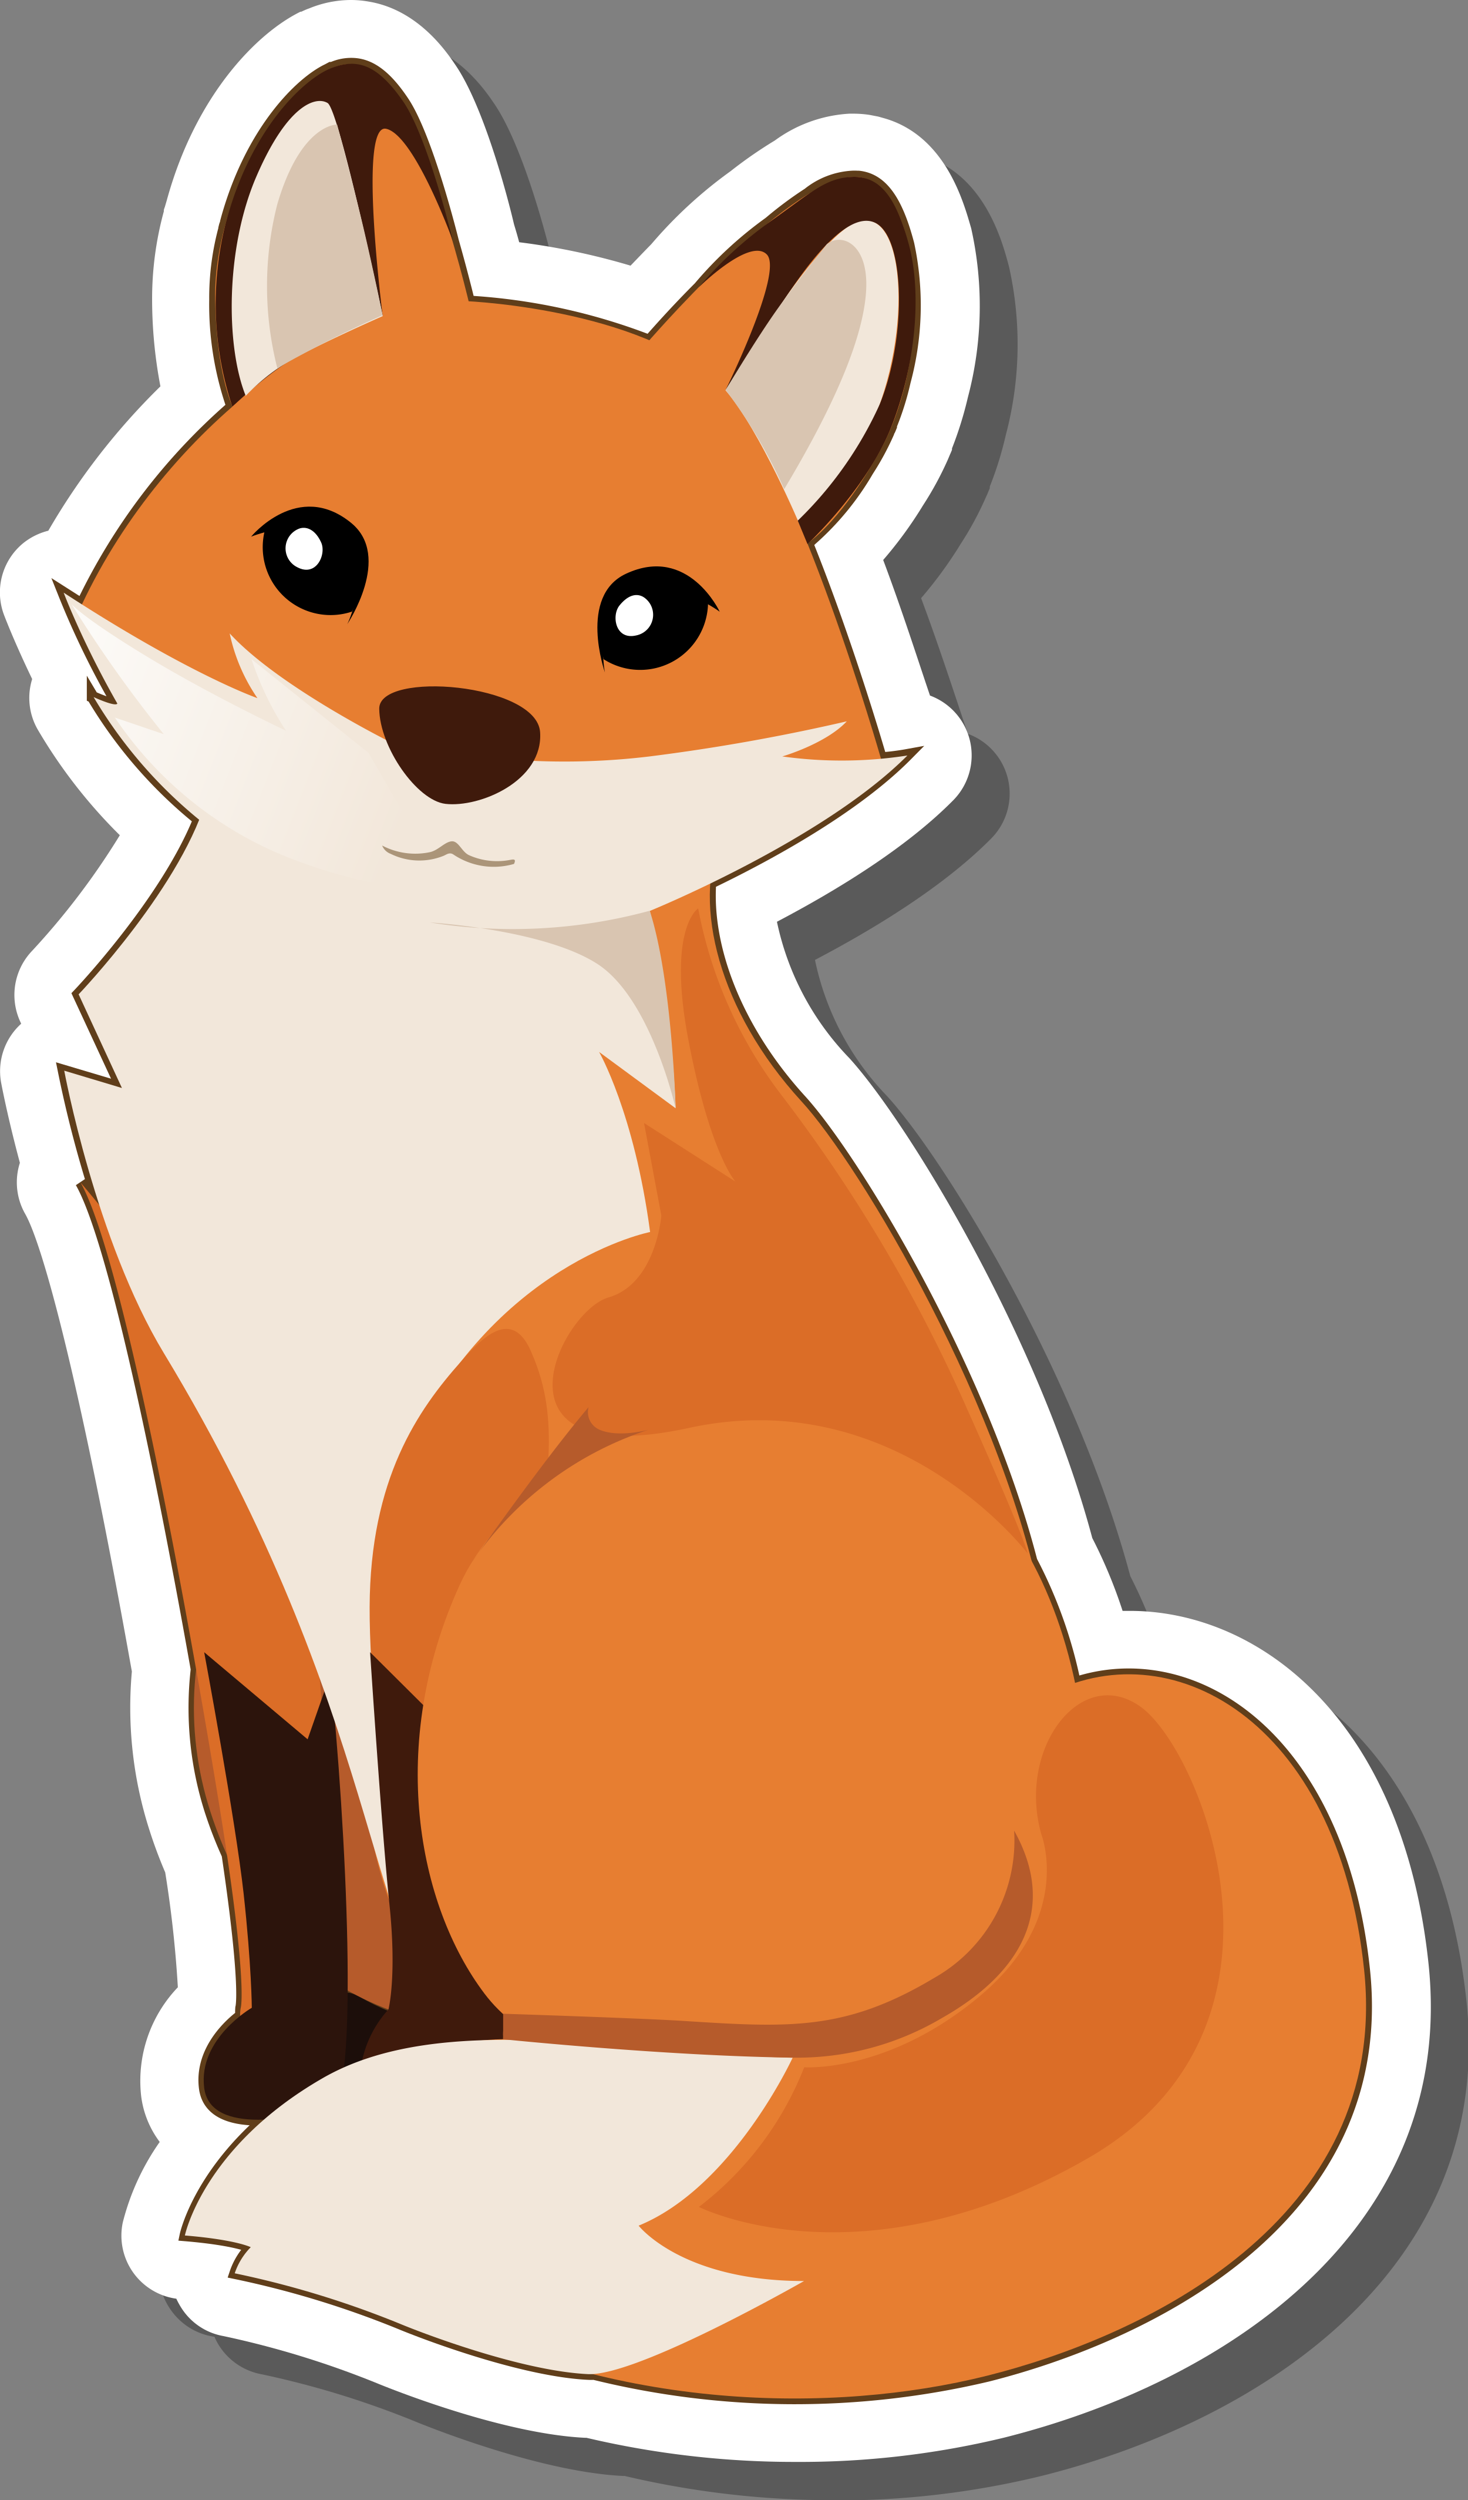 <svg id="Layer_1" data-name="Layer 1" xmlns="http://www.w3.org/2000/svg" xmlns:xlink="http://www.w3.org/1999/xlink" width="125.46" height="213.55" viewBox="0 0 125.46 213.55">
  <rect x="0" y="0" width="125.46" height="213.55" fill="#808080" stroke="none"/>
  <defs>
    <style>
      .cls-1 {
        fill: #353535;
        opacity: 0.5;
      }

      .cls-2 {
        fill: #fff;
      }

      .cls-3 {
        fill: none;
        stroke: #603e1a;
        stroke-miterlimit: 10;
      }

      .cls-4 {
        fill: #e77e31;
      }

      .cls-5 {
        fill: #3f1a0c;
      }

      .cls-6 {
        fill: #1c0e0a;
      }

      .cls-7 {
        fill: #b65b2b;
      }

      .cls-8 {
        fill: #db6d27;
      }

      .cls-9 {
        fill: #2c140c;
      }

      .cls-10 {
        fill: #f2e7da;
      }

      .cls-11 {
        fill: #4e1f0f;
      }

      .cls-12 {
        fill: #d9c5b1;
      }

      .cls-13 {
        fill: url(#Áåçûìÿííûé_ãðàäèåíò_26);
      }

      .cls-14 {
        fill: #ab9579;
      }
    </style>
    <linearGradient id="Áåçûìÿííûé_ãðàäèåíò_26" data-name="Áåçûìÿííûé ãðàäèåíò 26" x1="37.68" y1="70.5" x2="5.98" y2="58.15" gradientUnits="userSpaceOnUse">
      <stop offset="0.09" stop-color="#f2e7da"/>
      <stop offset="1" stop-color="#fcfaf7"/>
    </linearGradient>
  </defs>
  <g>
    <path class="cls-1" d="M71.28,213.55a77.67,77.67,0,0,1-17.89-2.07h-.13c-6.81-.33-15.87-3.88-17.62-4.59a77.05,77.05,0,0,0-13.3-4.1,5.47,5.47,0,0,1-3.65-2.5,5.15,5.15,0,0,1-.36-.7,5.45,5.45,0,0,1-3.62-2.14,5.39,5.39,0,0,1-1-4.36,20.81,20.81,0,0,1,3.17-6.89,8.11,8.11,0,0,1-1.59-3.92A11.62,11.62,0,0,1,18.46,173a96,96,0,0,0-1.07-9.8c-.51-1.18-.95-2.35-1.34-3.57A34.37,34.37,0,0,1,14.54,146c-4.43-24.78-7.61-36.45-9.12-39.1A5.39,5.39,0,0,1,5,102.59C3.9,98.65,3.38,95.86,3.35,95.7a5.47,5.47,0,0,1,1.72-5h0L5,90.46a5.44,5.44,0,0,1,1-6,62.59,62.59,0,0,0,7.53-9.9,43.33,43.33,0,0,1-7-9A5.46,5.46,0,0,1,6,61.22c-1.53-3.13-2.35-5.29-2.39-5.41A5.42,5.42,0,0,1,7.43,48.6,58,58,0,0,1,17,36.28,39.57,39.57,0,0,1,16.22,29a27.5,27.5,0,0,1,1-7.62l0-.08c0-.14.07-.28.11-.41l.14-.51C20,11.34,25.24,6.07,29,4.3l.07,0a5,5,0,0,1,.49-.22l.2-.08a9.61,9.61,0,0,1,3.55-.71,8.6,8.6,0,0,1,1.52.14c4.19.71,6.61,4.25,7.41,5.43,2.42,3.55,4.43,11.16,5,13.59.15.53.3,1,.43,1.53a58.26,58.26,0,0,1,9.53,2c.53-.57,1.13-1.19,1.76-1.83a38.51,38.51,0,0,1,6.78-6.24,34.39,34.39,0,0,1,3.76-2.69,11.79,11.79,0,0,1,6.36-2.29h.43a8,8,0,0,1,1.36.11,5.57,5.57,0,0,1,.71.14l.36.09c5.37,1.49,6.93,7.3,7.51,9.5a30.24,30.24,0,0,1-.28,14.42,29.53,29.53,0,0,1-1.36,4.37s0,.09,0,.13-.12.28-.16.39-.2.45-.2.45a27.24,27.24,0,0,1-2.11,3.9,35.59,35.59,0,0,1-3.4,4.66c1.64,4.39,3,8.64,4,11.59a5.44,5.44,0,0,1,2,8.93c-4.05,4.1-10,7.72-15.07,10.38a23.64,23.64,0,0,0,6.17,11.64c5,5.5,16.18,23.79,20.78,41a42.07,42.07,0,0,1,2.58,6.22h.62c11.1,0,23.3,9.3,25.53,30.08,2.41,22.6-17.19,35.77-36.33,40.55a73.58,73.58,0,0,1-17.65,2.09Z"/>
    <path class="cls-2" d="M68,210.28a77.58,77.58,0,0,1-17.88-2.06H50c-6.8-.33-15.86-3.88-17.61-4.59a78.15,78.15,0,0,0-13.3-4.1,5.36,5.36,0,0,1-3.65-2.5,6.56,6.56,0,0,1-.37-.69,5.44,5.44,0,0,1-4.58-6.5,20.81,20.81,0,0,1,3.16-6.89A8.19,8.19,0,0,1,12.06,179a11.57,11.57,0,0,1,3.14-9.26,97.58,97.58,0,0,0-1.08-9.81c-.5-1.17-.94-2.34-1.33-3.56a34.21,34.21,0,0,1-1.52-13.6C6.85,118,3.66,106.33,2.15,103.68a5.45,5.45,0,0,1-.45-4.36C.64,95.38.12,92.6.09,92.44a5.46,5.46,0,0,1,1.72-5h0l-.09-.2a5.45,5.45,0,0,1,1-6,62.53,62.53,0,0,0,7.52-9.9,43.85,43.85,0,0,1-7-9A5.41,5.41,0,0,1,2.75,58C1.22,54.83.4,52.67.35,52.54A5.44,5.44,0,0,1,2,46.38a5.59,5.59,0,0,1,2.13-1.05A57.77,57.77,0,0,1,13.71,33,39.63,39.63,0,0,1,13,25.68a28.32,28.32,0,0,1,1-7.62L14,18c0-.14.08-.27.11-.4l.15-.51C16.73,8.08,22,2.8,25.68,1l.07,0c.18-.08.34-.16.5-.22l.19-.07A9.45,9.45,0,0,1,30,0a8.62,8.62,0,0,1,1.53.14c4.19.7,6.61,4.25,7.4,5.42,2.42,3.55,4.43,11.16,5,13.6.16.53.3,1,.44,1.53a59.09,59.09,0,0,1,9.52,2c.54-.56,1.13-1.18,1.77-1.83a38.13,38.13,0,0,1,6.78-6.24A37.33,37.33,0,0,1,66.22,12a11.92,11.92,0,0,1,6.36-2.29H73a9,9,0,0,1,1.35.11l.72.14.35.1C80.81,11.5,82.36,17.3,83,19.5a30.41,30.41,0,0,1-.28,14.43,31.17,31.17,0,0,1-1.36,4.37l0,.12c-.07.18-.12.29-.17.4l-.19.45a27.89,27.89,0,0,1-2.12,3.9,34.7,34.7,0,0,1-3.4,4.66c1.65,4.39,3,8.64,4,11.58a5.45,5.45,0,0,1,2,8.93c-4.06,4.11-10,7.72-15.08,10.39a23.71,23.71,0,0,0,6.18,11.64c5,5.5,16.17,23.79,20.77,41a42.1,42.1,0,0,1,2.59,6.22h.61c11.11,0,23.31,9.3,25.53,30.08,2.42,22.59-17.18,35.76-36.32,40.55A74.18,74.18,0,0,1,68,210.28Z"/>
    <path class="cls-3" d="M116.58,168.22c-2.12-19.83-14.56-27.82-24.71-24.47a39.24,39.24,0,0,0-3.71-10.41C83.92,116.94,73,99,68.47,94c-5.62-6.15-8.14-13.13-7.76-18.58,5-2.4,12.33-6.41,16.81-10.94a20.93,20.93,0,0,1-2.23.28S72.56,55.26,69,46.42h0l0,0,.36-.34a23.67,23.67,0,0,0,4.81-5.87,23.05,23.05,0,0,0,1.74-3.21c0-.09.08-.19.13-.29l.12-.29,0-.09a23.87,23.87,0,0,0,1.17-3.74,25,25,0,0,0,.31-11.73c-1-3.82-2.31-5.57-4.26-5.78h-.11a3.65,3.65,0,0,0-.47,0,6.61,6.61,0,0,0-3.73,1.45A32.13,32.13,0,0,0,65.75,19l0,0a33.17,33.17,0,0,0-6,5.54l0,0c-2,2-3.59,3.8-4.26,4.56a51.11,51.11,0,0,0-15.41-3.35c-.28-1.15-.75-3-1.37-5.17h0S36.53,11.7,34.43,8.63C33,6.5,31.68,5.54,30.26,5.45a4,4,0,0,0-1.87.34l-.11,0L28,5.94h0c-2.27,1.08-6.48,5.14-8.6,12.67l-.09.33c0,.12-.07.23-.1.35a.15.15,0,0,0,0,.07,22.63,22.63,0,0,0-.83,6.21,26.62,26.62,0,0,0,1.41,9,1.36,1.36,0,0,1,.06.16A52.18,52.18,0,0,0,7,51.63l-1.57-1A72.46,72.46,0,0,0,9.92,59.9h0c.41.73-2-.37-2-.37A39.21,39.21,0,0,0,17,70c-2.88,7.16-10.3,14.93-10.3,14.93l3.71,8L5.44,91.45a99.8,99.8,0,0,0,3,11.35c-1-1.15-1.52-1.82-1.52-1.82,2.91,5.11,7.05,25.64,9.88,41.6A28.86,28.86,0,0,0,18,154.71a36.31,36.31,0,0,0,1.44,3.71c1.7,11.47,1.17,13.07,1.17,13.07a3.34,3.34,0,0,0,0,.67c-1.32,1-3.48,3.22-3.11,6.17.29,2.26,2.61,2.8,5.11,2.71-5.74,5-6.76,9.89-6.76,9.89,4.38.37,5.63,1,5.63,1a5.8,5.8,0,0,0-1.37,2.23,81,81,0,0,1,14.36,4.41c3.24,1.31,10.68,3.95,15.8,4.2a4.44,4.44,0,0,0,.5,0,71.65,71.65,0,0,0,33.63.16C97.5,199.63,118.88,189.76,116.58,168.22ZM43,173.84v.32l.21,0H43c0-.11,0-.23,0-.35ZM29.71,170a27,27,0,0,0,3.49,1.62h0l-.09.09a22.3,22.3,0,0,1-2.4-1.19,2.81,2.81,0,0,0-1-.33Z"/>
    <g>
      <path class="cls-4" d="M40.35,27s-4-18-8.76-21.06S18.2,15.28,18.39,25.58s3.46,12.09,3.46,12.09Z"/>
      <path class="cls-5" d="M19.86,34.74a27.94,27.94,0,0,1-.63-15.44C21.35,11,26,6.74,28.28,5.83s4-.28,6.15,2.8S38.7,20.56,38.7,20.56,35.42,11.52,33,11,32.71,27,32.71,27,26.81,28.16,19.86,34.74Z"/>
      <path class="cls-6" d="M30.71,170.54c-3.12-1.8-7.88,3.09-8.37,5.52s5.1,2.6,5.1,2.6l19.09-4.23S37.44,174.43,30.71,170.54Z"/>
      <path class="cls-7" d="M40.16,120.34c-20.53,3-26.71,20.36-22.19,34.37,5.52,17.14,19.25,19.76,34.88,19.47S40.16,120.34,40.16,120.34Z"/>
      <path class="cls-8" d="M6.88,101c3.71,6.52,9.41,38.08,11.88,53.32s1.81,17.19,1.81,17.19a3,3,0,0,0,3.1,3.53c3.58.06,4.09-2.63,4.22-9.35s.28-22.92-2.31-34.46S6.88,101,6.88,101Z"/>
      <path class="cls-9" d="M17.45,141.12s2.69,14.43,3.37,20.61.7,9.76.7,9.76-4.6,2.65-4.07,6.84,8.1,2.47,10.73,1.81,1.36-24.72.06-37.15l-1.95,5.57Z"/>
      <path class="cls-4" d="M55.14,29.47s12-14,17.71-14.36,7.32,14.62,2.25,23.6-8.78,9-8.78,9Z"/>
      <path class="cls-4" d="M61.57,71.59c-2.35,5.68-.17,14.72,6.9,22.45,5,5.41,17.64,26.52,20.73,44s-.74,35.63-28.54,38-28.44-16.25-30.18-27.25c-2.1-13.26-18.17-32.12-18.17-49.94s5.92-24.4,5.42-31.14S21.35,52.1,42.57,54.24,61.57,71.59,61.57,71.59Z"/>
      <path class="cls-4" d="M39.53,25.71C29.25,25.57,14.2,36.35,7,51.63c0,0,6,17.74,28.16,22.35S75.29,64.8,75.29,64.8,68.23,40.08,62,33.33,40.75,25.73,39.53,25.71Z"/>
      <path class="cls-10" d="M38,170.3c-6.37-3.23-5.38-24-24-54.73-5.84-9.65-8.51-24.12-8.51-24.12l4.93,1.48-3.7-8s9.1-9.51,11.06-17.18S49.11,62.88,53.18,71s4.56,23.66,4.56,23.66L51.2,89.85s3,5.19,4.36,15.38c0,0-13.48,2.63-20.88,18.91S38,170.3,38,170.3Z"/>
      <path class="cls-10" d="M5.44,50.62S9.59,61.64,17,70c3.44,3.88,22.39,13.51,38.55,7.8,0,0,14.75-6,22-13.27a36.75,36.75,0,0,1-10.69.08s3.7-1.07,5.51-3a167.84,167.84,0,0,1-16.86,3,60.88,60.88,0,0,1-12.74.19l-9.28-1.35s-9.67-4.78-13.86-9.35A15.32,15.32,0,0,0,22,59.63S16.17,57.61,5.44,50.62Z"/>
      <path class="cls-5" d="M38.07,68.66c-2.44-.29-5.62-4.83-5.66-8.12s13.47-2.16,13.75,2S41,69,38.07,68.66Z"/>
      <path class="cls-8" d="M39.41,116.28c-3.68,4.13-7.78,10-7.82,21s3.62,36,3.87,39.43,6.29,4.07,6.7-2.1,3-37.33,4.11-44.57.74-10.91-.9-14.64S41.2,114.26,39.41,116.28Z"/>
      <path class="cls-5" d="M31.63,141.12s1,15.33,1.65,21.51-.08,9-.08,9a9.39,9.39,0,0,0-2.42,7.19c.52,4.19,8.09,2.46,10.72,1.8s.66-18.5,3.33-37.23l-5.22,5.66Z"/>
      <path class="cls-4" d="M84.18,127.64c-13.08-14.36-38.71-5.84-44.9,7.75s-3.62,27.3,2.14,34.91S61,178,71.85,176.08s21.36-10.82,21.06-23.2C92.65,141.8,89.1,133,84.18,127.64Z"/>
      <path class="cls-11" d="M71.85,176.08s-14.24,2.5-20.65,4.14-10.52,2.14-12,.33,4-6.29,5.59-6.35,6.79,1.81,13.69,2.07S71.85,176.08,71.85,176.08Z"/>
      <path class="cls-10" d="M21,33.81c-1.69-4.16-1.76-12.53.9-18.71S27,8.19,28,8.8,32.71,27,32.71,27s-3.52,1.53-6.79,3.19A17.3,17.3,0,0,0,21,33.81Z"/>
      <path class="cls-12" d="M28.81,10.64s-3.08-.11-5.11,6.8a28.28,28.28,0,0,0,0,14,99.93,99.93,0,0,1,9-4.52s-.75-3.66-1.56-7.13S28.81,10.64,28.81,10.64Z"/>
      <path class="cls-10" d="M62,33.33S69.21,21,72.91,19.1c4.51-2.25,5.2,9.39,1.48,17.38-1.64,3.53-5.92,8.63-5.92,8.63S65,36.81,62,33.33Z"/>
      <path class="cls-5" d="M59.72,24.54a33.17,33.17,0,0,1,6-5.54c3.65-2.59,4.84-3.8,7.12-3.89s3.72,1.61,4.84,5.8.57,10.28-1.51,15.56-7.16,10-7.16,10l-.83-2a32.39,32.39,0,0,0,7-9.93c2.33-5.66,2.19-14.33-.4-15.52s-6.41,4.64-7.2,5.74S62,33.33,62,33.33s5-10.12,3.53-11.6S59.72,24.54,59.72,24.54Z"/>
      <path class="cls-12" d="M70.66,20.86c1.19-1,3.61-.13,3.36,4s-2.85,10-7,16.92a43.31,43.31,0,0,0-5-8.47s2.59-4.36,4.48-7S70.66,20.86,70.66,20.86Z"/>
      <path class="cls-10" d="M17,70A39.49,39.49,0,0,1,8,59.54s2.38,1.1,2,.37S17,70,17,70Z"/>
      <path class="cls-4" d="M89.31,144.86c10.5-5.75,25,1.83,27.27,23.37s-19.08,31.4-32.23,34.69-31.89,3-48-5.59-19.76-7.07-19.76-7.07,10-16.23,27.36-16.1,25.87,5.36,39.92-3.77c9.66-6.28,2.82-14,2.82-14Z"/>
      <path class="cls-10" d="M50.22,202.78c-5.12-.25-12.56-2.89-15.8-4.2a81,81,0,0,0-14.36-4.41,5.8,5.8,0,0,1,1.37-2.23s-1.25-.64-5.63-1c0,0,1.56-7.56,11.78-13.44s26.11-2.11,40.16-1.74c0,0-5.1,11.05-13.16,14.34,0,0,3.66,4.73,14.14,4.73C68.72,194.82,54.45,203,50.22,202.78Z"/>
      <path class="cls-8" d="M89,156.69s2.76,7-5.14,13.7-15.13,6.18-15.13,6.18a27.75,27.75,0,0,1-9,11.93s13.86,7,33.25-4.16,9.68-34.72,4.58-38.5S86.89,149.27,89,156.69Z"/>
      <path class="cls-7" d="M67.78,175.75a24.3,24.3,0,0,0,12.73-3.39c6.86-3.88,9.86-9.41,6.16-16a13.47,13.47,0,0,1-6.76,12.54c-7.71,4.62-12.47,4.29-21.72,3.7C54.17,172.36,43,172,43,172v2.18S56.87,175.61,67.78,175.75Z"/>
      <path class="cls-8" d="M59.67,77.59a37.52,37.52,0,0,0,7,15.79,131.7,131.7,0,0,1,16,27c5,11.19,5.16,12.31,5.16,12.31s-11.08-14.6-28.93-10.73S47.92,112,52,110.82s4.52-7,4.52-7l-1.48-7.9,7.81,5s-2.14-2.33-4-12S59.67,77.59,59.67,77.59Z"/>
      <g>
        <path d="M22.6,45.44s3.73-2.79,6.6.08.88,6.72.88,6.72a5.8,5.8,0,0,1-7.48-6.8Z"/>
        <path d="M29.68,53.31s3.86-5.75.34-8.64c-4.55-3.72-8.56,1.17-8.56,1.17s5.17-2.12,7.76.59S29.68,53.31,29.68,53.31Z"/>
        <path class="cls-2" d="M25.63,45.13a1.8,1.8,0,0,0-.18,3.34c1.6.81,2.45-1.13,2-2.13S26.3,44.94,25.63,45.13Z"/>
      </g>
      <g>
        <path d="M60.51,51.57S57.59,48,54.1,50s-2.52,6.3-2.52,6.3a5.8,5.8,0,0,0,8.93-4.74Z"/>
        <path d="M51.7,57.44S49.39,50.91,53.51,49c5.33-2.48,8,3.25,8,3.25S57,48.9,53.85,50.89,51.7,57.44,51.7,57.44Z"/>
        <path class="cls-2" d="M55,51a1.8,1.8,0,0,1-.66,3.28c-1.75.39-2.09-1.7-1.4-2.56S54.37,50.62,55,51Z"/>
      </g>
      <path class="cls-7" d="M55.42,122.12a29.37,29.37,0,0,0-15.18,11.46s5.95-8.53,10.06-13.39a1.64,1.64,0,0,0,.9,1.91C52.84,122.84,55.42,122.12,55.42,122.12Z"/>
      <path class="cls-13" d="M9.82,61.29A32.18,32.18,0,0,0,26,73.75C37.27,77.82,50,76.65,50,76.65S36,72.08,34.12,68.84s-2.62-4.53-2.62-4.53l-10-8a25.84,25.84,0,0,0,2.94,6.1s-6.39-3-11.93-6.36-6.41-4.47-6.41-4.47A109.09,109.09,0,0,0,14,62.71Z"/>
      <path class="cls-12" d="M55.53,77.79a44.64,44.64,0,0,1-18.79,1s9.72.58,14.31,3.54,6.69,12.34,6.69,12.34S57.45,83.74,55.53,77.79Z"/>
      <path class="cls-14" d="M43.93,73.79A6.19,6.19,0,0,1,38.77,73c-.35-.25-.61,0-.89.11a5.54,5.54,0,0,1-4.49-.18,1.25,1.25,0,0,1-.73-.71,6.09,6.09,0,0,0,4.11.56c.71-.17,1.25-.88,1.84-.92s.85.91,1.49,1.19a5.86,5.86,0,0,0,3.48.4C43.87,73.4,44.14,73.33,43.93,73.79Z"/>
    </g>
  </g>
</svg>
